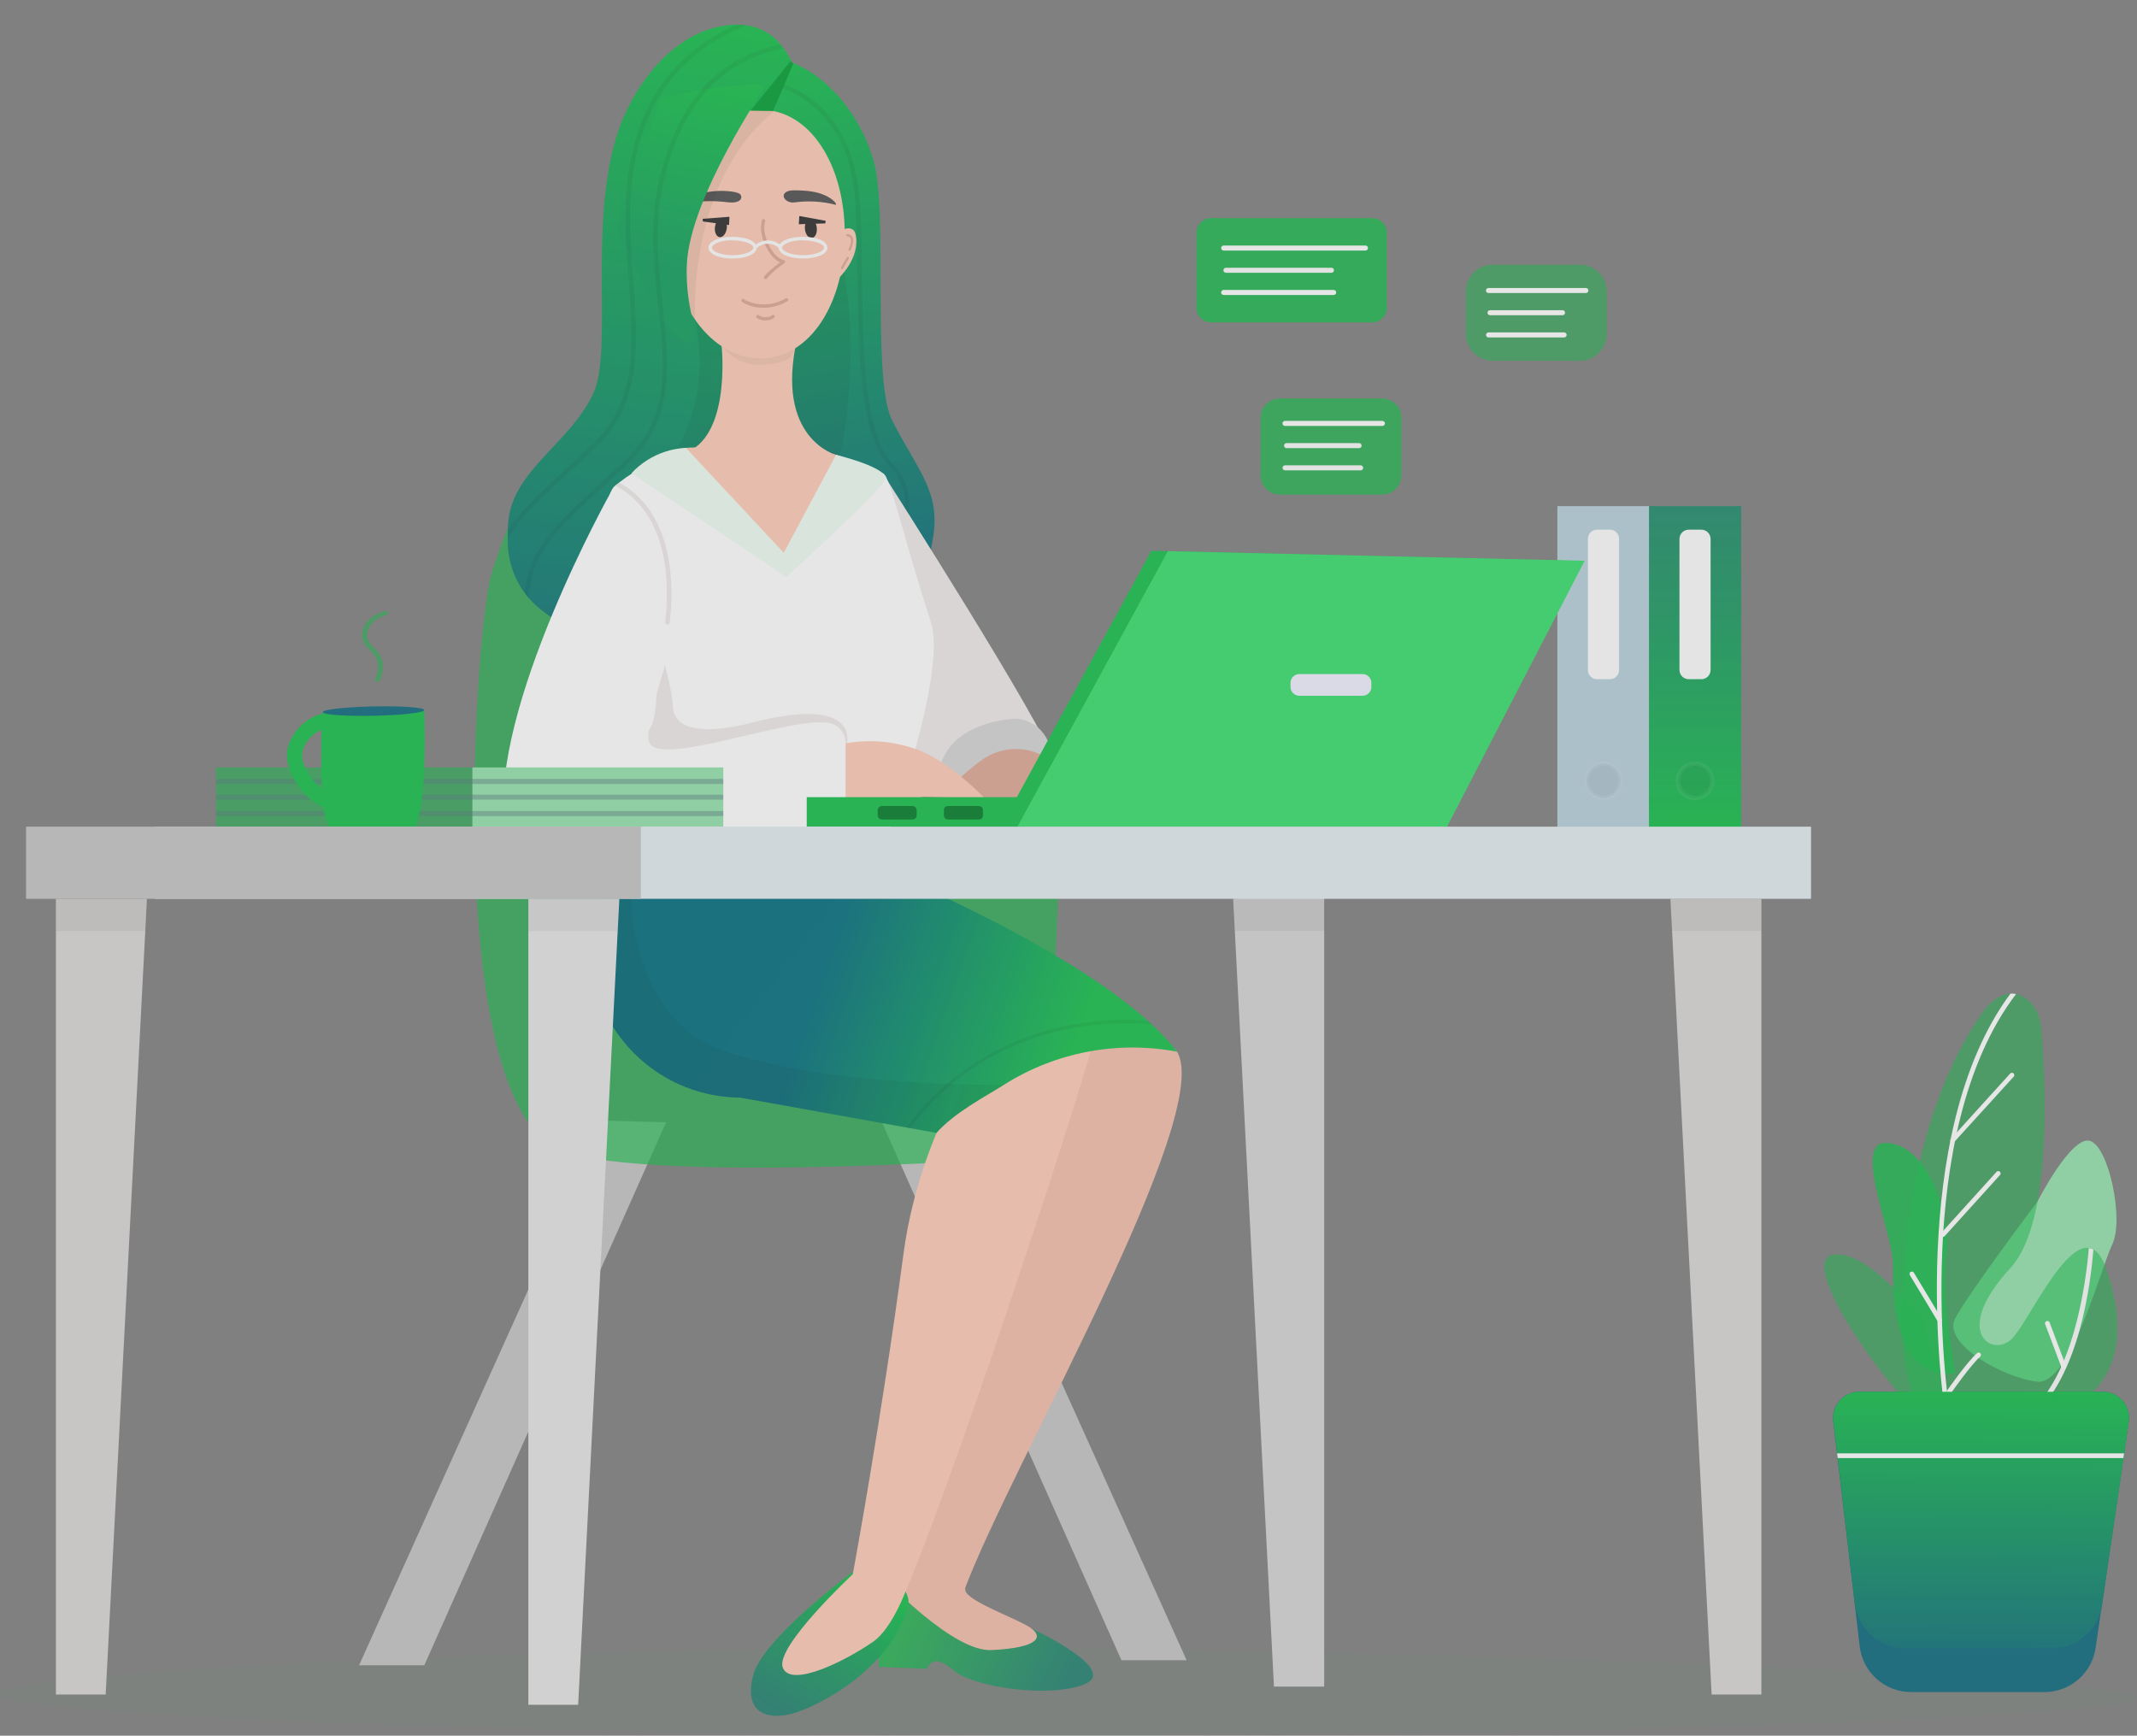 <svg width="815" height="662" viewBox="0 0 815 662" fill="none" xmlns="http://www.w3.org/2000/svg">
<rect x="0" y="0" width="815" height="662" fill="#808080" stroke="none"/>
<g opacity="0.8">
<path d="M629.108 193.04H593.944V316.137H629.108V193.04Z" fill="#B7CFDB"/>
<path d="M614.01 202.021H609.057C607.146 202.021 605.597 203.571 605.597 205.484V255.581C605.597 257.494 607.146 259.045 609.057 259.045H614.01C615.922 259.045 617.471 257.494 617.471 255.581V205.484C617.471 203.571 615.922 202.021 614.01 202.021Z" fill="#FCFCFC"/>
<g opacity="0.24">
<path opacity="0.24" d="M611.534 304.356C615.16 304.356 618.099 301.414 618.099 297.786C618.099 294.157 615.16 291.216 611.534 291.216C607.909 291.216 604.97 294.157 604.97 297.786C604.97 301.414 607.909 304.356 611.534 304.356Z" fill="#0C0C0C"/>
<path opacity="0.24" d="M611.534 305.221C610.069 305.218 608.637 304.78 607.421 303.963C606.204 303.146 605.256 301.986 604.698 300.63C604.139 299.274 603.995 297.783 604.283 296.345C604.571 294.907 605.278 293.587 606.316 292.551C607.353 291.515 608.674 290.81 610.111 290.525C611.549 290.24 613.038 290.388 614.392 290.95C615.745 291.512 616.902 292.463 617.716 293.683C618.53 294.902 618.964 296.336 618.964 297.803C618.959 299.772 618.175 301.659 616.782 303.049C615.389 304.44 613.502 305.221 611.534 305.221ZM611.534 292.064C610.404 292.068 609.301 292.406 608.363 293.037C607.425 293.668 606.695 294.562 606.265 295.608C605.835 296.654 605.724 297.803 605.947 298.912C606.169 300.021 606.715 301.039 607.515 301.837C608.315 302.635 609.334 303.179 610.442 303.398C611.551 303.617 612.699 303.503 613.743 303.07C614.786 302.636 615.678 301.903 616.305 300.962C616.933 300.022 617.268 298.916 617.268 297.786C617.274 297.028 617.131 296.276 616.846 295.574C616.561 294.872 616.139 294.233 615.606 293.695C615.073 293.157 614.439 292.73 613.74 292.438C613.041 292.147 612.291 291.997 611.534 291.997V292.064Z" fill="white"/>
</g>
<path d="M664.033 193.04H628.87V316.137H664.033V193.04Z" fill="url(#paint0_linear)"/>
<path d="M648.852 202.021H644.034C642.086 202.021 640.506 203.601 640.506 205.552V255.514C640.506 257.464 642.086 259.045 644.034 259.045H648.852C650.8 259.045 652.38 257.464 652.38 255.514V205.552C652.38 203.601 650.8 202.021 648.852 202.021Z" fill="#FCFCFC"/>
<g opacity="0.24">
<path opacity="0.24" d="M646.443 304.356C650.069 304.356 653.008 301.414 653.008 297.786C653.008 294.157 650.069 291.216 646.443 291.216C642.818 291.216 639.879 294.157 639.879 297.786C639.879 301.414 642.818 304.356 646.443 304.356Z" fill="#0C0C0C"/>
<path opacity="0.24" d="M646.443 305.221C644.978 305.218 643.546 304.78 642.33 303.963C641.113 303.146 640.165 301.986 639.607 300.63C639.048 299.274 638.904 297.783 639.192 296.345C639.48 294.907 640.187 293.587 641.225 292.551C642.262 291.515 643.583 290.81 645.02 290.525C646.458 290.24 647.947 290.388 649.301 290.95C650.654 291.512 651.811 292.463 652.625 293.683C653.438 294.902 653.873 296.336 653.873 297.803C653.868 299.772 653.083 301.659 651.691 303.049C650.298 304.44 648.411 305.221 646.443 305.221ZM646.443 292.064C645.313 292.068 644.21 292.406 643.272 293.037C642.334 293.668 641.604 294.562 641.174 295.608C640.744 296.654 640.633 297.803 640.856 298.912C641.078 300.021 641.624 301.039 642.424 301.837C643.224 302.635 644.243 303.179 645.351 303.398C646.459 303.617 647.608 303.503 648.652 303.07C649.695 302.636 650.587 301.903 651.214 300.962C651.842 300.022 652.176 298.916 652.176 297.786C652.183 297.028 652.04 296.276 651.755 295.574C651.47 294.872 651.048 294.233 650.515 293.695C649.982 293.157 649.348 292.73 648.649 292.438C647.95 292.147 647.2 291.997 646.443 291.997V292.064Z" fill="white"/>
</g>
<g opacity="0.24">
<path opacity="0.24" d="M815 647.451C815 655.175 577.185 662.73 381.946 661.932C186.707 661.134 0 653.936 0 646.212C0 638.487 183.535 627.758 378.774 628.624C574.013 629.49 815.034 639.744 815 647.451Z" fill="#13BF49" fill-opacity="0.552"/>
</g>
<path d="M351.888 409.763L452.544 633.191H427.677L331.143 416.367L351.888 409.763Z" fill="#C4C4C4"/>
<path d="M230.521 427.384L136.939 635.126H161.823L254.015 428.063L230.521 427.384Z" fill="#C4C4C4"/>
<path d="M228.842 171.904C200.497 180.97 194.815 195.485 187.453 218.845C181.703 237.128 168.794 407.878 209.657 436.671C225.772 447.994 311.67 445.702 355.094 443.563C370.276 442.816 395.804 445.43 400.113 421.188L403.505 342.909C403.505 342.909 314.079 290.706 308.176 277.957C302.273 265.207 308.922 191.037 308.922 191.037C308.922 191.037 286.107 153.587 228.842 171.904Z" fill="#13BF49" fill-opacity="0.67"/>
<path d="M368.088 605.621C386.119 558.087 463.214 425.109 448.914 401.122C444.979 394.535 421.147 389.238 418.517 390.749C415.888 392.26 344.459 608.728 344.459 608.728C344.459 608.728 366.052 611.155 368.088 605.621Z" fill="#F4BEAB"/>
<path d="M413.327 642.494C399.757 647.706 370.92 643.462 363.592 637.011C362.497 636.012 361.284 635.151 359.979 634.447C359.442 634.152 358.873 633.918 358.283 633.751C357.74 633.569 357.162 633.519 356.595 633.604C356.029 633.69 355.491 633.909 355.026 634.243C354.337 634.823 353.84 635.599 353.602 636.467L335.078 635.737L335.163 633.497V631.799L335.876 612.31C343.763 584.74 384.049 619.813 384.049 619.813L393.294 621.053C393.294 621.053 427.762 636.96 413.327 642.494Z" fill="url(#paint1_linear)" fill-opacity="0.79"/>
<path d="M338.284 603.193C338.284 603.193 363.626 630.016 378.061 629.337C396.618 628.454 398.145 624.074 392.598 620.56C387.051 617.046 368.46 610.476 368.121 606.436C367.85 603.363 369.987 595.265 369.987 595.265C369.987 595.265 341.524 597.744 338.284 603.193Z" fill="#F4BEAB"/>
<path d="M355.789 205.416C353.754 217.147 350.243 240.608 321.305 231.119C302.646 224.973 290.568 221.221 284.258 216.196C282.654 215.066 281.336 213.576 280.408 211.846C279.481 210.116 278.969 208.194 278.915 206.231C278.474 194.653 260.07 93.965 260.511 89.263C260.663 87.565 261.579 81.963 262.665 75.461C264.616 63.747 267.211 49.232 267.211 49.232C267.211 49.232 269.263 20.881 290.297 21.323C294.059 21.404 297.778 22.14 301.289 23.495L302.052 23.801C302.252 23.869 302.445 23.954 302.629 24.056C317.692 30.473 328.598 45.599 333.161 61.285C338.861 81.029 332.296 144.997 340.303 160.496C350.158 179.697 358.86 187.659 355.789 205.416Z" fill="url(#paint2_linear)"/>
<g opacity="0.24">
<path opacity="0.24" d="M334.4 227.655L332.823 227.027C333.789 224.634 335.146 221.934 336.571 219.048C342.966 206.18 350.938 190.188 339.15 177.931C327.768 166.048 327.361 133.3 327.004 104.338C326.869 93.626 326.75 83.508 326.071 75.342C323.103 39.589 297.71 33.58 297.456 33.529L297.812 31.831C298.083 31.831 324.68 38.18 327.768 75.172C328.446 83.389 328.582 93.541 328.701 104.287C329.057 132.926 329.447 165.402 340.371 176.726C352.991 189.815 344.374 207.131 338.098 219.778C336.69 222.647 335.35 225.33 334.4 227.655Z" fill="#0C0C0C"/>
</g>
<path d="M337.86 182.345C337.86 182.345 399.112 278.279 401.741 290.129C404.37 301.978 363.287 303.065 363.287 303.065L324.51 267.414L337.86 182.345Z" fill="#EFEAEA"/>
<path d="M358.419 293.507C358.419 293.507 359.453 277.651 384.439 274.307C397.076 272.609 402.284 285.07 400.808 290.163C399.332 295.256 385.44 304.032 384.439 304.032C383.439 304.032 358.419 300.637 358.419 300.637V293.507Z" fill="#D6D4D4"/>
<g opacity="0.24">
<path opacity="0.24" d="M321.474 168.628C334.739 85.528 300.39 41.847 276.15 58.145C251.911 74.442 258.831 162.075 259.68 164.129C260.528 166.183 296.268 209.457 300.034 207.827C303.799 206.197 319.608 180.342 321.474 168.628Z" fill="#0C0C0C"/>
</g>
<path d="M325.257 599.526C325.257 599.526 291.095 624.737 287.295 638.793C283.495 652.85 292.095 656.245 302.018 653.614C311.942 650.982 340.218 636.314 346.325 612.327C347.851 606.334 338.827 600.443 338.827 600.443L325.257 599.526Z" fill="url(#paint3_linear)"/>
<path d="M418.585 390.766C417.364 388.016 399.044 378.322 391.92 381.174C382.675 384.892 351.617 425.093 344.526 478.467C336.198 541.178 325.24 600.392 325.24 600.392C325.24 600.392 295.488 628.132 298.541 636.026C301.594 643.92 322.475 633.463 333.026 626.129C337.86 622.734 341.88 615.128 344.221 609.712C366.289 558.528 419.738 393.346 418.585 390.766Z" fill="#FFCCB6"/>
<path d="M293.113 194.296C292.944 198.557 289.941 207.334 284.259 216.128C274.522 231.22 255.914 252.288 231.081 244.598C216.951 240.218 207.537 234.785 201.668 228.114C201.125 227.502 200.616 226.874 200.141 226.229C195.724 220.207 193.432 212.885 193.628 205.416C193.628 204.352 193.628 203.266 193.628 202.157C193.628 200.934 193.78 199.678 193.916 198.405C195.935 179.068 217.935 168.56 226.382 149.784C233.761 133.385 224.449 86.275 235.186 51.846C241.343 32.136 258.052 9.88 280.714 9.405C282.001 9.372 283.289 9.446 284.564 9.626C289.731 10.311 294.444 12.939 297.744 16.977L298.914 18.47C299.963 19.936 300.888 21.486 301.679 23.105C301.815 23.36 301.934 23.614 302.052 23.886C302.171 24.157 302.205 24.242 302.29 24.412C297.903 28.613 294.597 33.815 292.655 39.572C292.359 40.466 292.154 41.387 292.045 42.322C291.23 48.519 294.708 53.985 299.763 57.839C302.958 60.26 306.62 61.994 310.517 62.932C311.755 69.723 302.782 76.513 302.952 78.313C303.426 82.896 293.588 182.701 293.113 194.296Z" fill="url(#paint4_linear)"/>
<g opacity="0.24">
<path opacity="0.24" d="M264.209 118.343C271.706 146.083 261.105 170.478 254.608 174.451C254.065 174.79 290.23 172.057 292.91 161.701C300.034 134.386 261.122 106.952 264.209 118.343Z" fill="#0C0C0C"/>
</g>
<path d="M340.269 360.904C340.269 376.212 334.193 390.894 323.377 401.718C312.561 412.543 297.892 418.624 282.596 418.624H282.223C270.834 418.547 259.722 415.096 250.289 408.707C240.856 402.318 233.525 393.277 229.22 382.723C224.914 372.17 223.828 360.577 226.097 349.406C228.366 338.235 233.889 327.987 241.97 319.954C250.051 311.92 260.328 306.462 271.505 304.266C282.681 302.07 294.257 303.236 304.773 307.616C315.289 311.996 324.273 319.394 330.593 328.877C336.913 338.361 340.286 349.505 340.286 360.904H340.269Z" fill="#016E7D"/>
<path d="M275.2 131.874C275.2 131.874 279.39 169.986 258.356 173.5H318.896C318.896 173.5 295.335 167.355 304.003 129.208C303.935 129.208 284.971 120.958 275.2 131.874Z" fill="#FFCCB6"/>
<path d="M337.894 320.857L246.466 322.673C246.466 322.673 245.957 319.957 245.109 315.271C240.461 289.552 225.941 204.669 232.964 187.625C233.285 186.733 233.821 185.934 234.524 185.299L234.728 185.146C235.22 184.739 235.695 184.365 236.187 183.992C242.669 178.894 250.2 175.3 258.238 173.466H318.896C325.014 175.513 331.011 177.905 336.859 180.63C339.726 182.056 345.103 207.284 354.975 237.077C361.506 256.991 337.894 320.857 337.894 320.857Z" fill="white"/>
<path d="M268.636 171.259L298.914 210.831L318.845 173.483C318.845 173.483 335.943 177.54 337.894 181.971C339.048 184.62 299.813 220.101 299.813 220.101L240.868 180.443C244.359 176.71 248.731 173.912 253.582 172.308C258.433 170.703 263.609 170.342 268.636 171.259Z" fill="#EEFDF3"/>
<path d="M374.007 290.18C367.527 295.018 360.793 300.926 361.573 304.033L408.882 304.559C408.882 304.559 410.171 297.361 400.808 290.163C396.948 287.246 392.242 285.669 387.405 285.672C382.568 285.675 377.864 287.258 374.007 290.18Z" fill="#DDA794"/>
<path d="M448.982 401.122C426.126 396.796 402.481 401.316 382.828 413.769C375.619 418.336 364 424.312 357.147 432.087L347.122 430.287L345.731 430.033L282.172 418.608L263.819 415.484L275.421 400.527L330.753 329.226C330.753 329.226 402.132 357.458 437.617 389.238L439.127 390.613C442.695 393.839 445.991 397.353 448.982 401.122Z" fill="url(#paint5_linear)"/>
<g opacity="0.24">
<path opacity="0.24" d="M382.879 413.769C375.67 418.336 364.051 424.311 357.198 432.087L282.223 418.607C272.094 418.543 262.161 415.809 253.422 410.682C244.684 405.555 237.449 398.215 232.445 389.401C227.442 380.586 224.846 370.608 224.919 360.471C224.992 350.334 227.732 340.394 232.862 331.653C237.086 331.568 240.343 331.433 240.343 331.433C240.343 331.433 236.509 386.538 275.472 400.527C314.435 414.516 382.879 413.769 382.879 413.769Z" fill="#0C0C0C"/>
</g>
<path d="M505.009 339.819V643.275L485.858 643.258L470.931 355.098L470.304 342.807L505.009 339.819Z" fill="#D5D5D5"/>
<g opacity="0.24">
<path opacity="0.24" d="M505.009 342.807V355.098H470.931L470.304 342.807H505.009Z" fill="black"/>
</g>
<path d="M56.028 342.807L55.4 355.098L40.303 646.28H21.322V342.807H56.028Z" fill="#D9D7D6"/>
<path d="M671.751 342.807V646.28H652.77L637.691 355.098L637.063 342.807H671.751Z" fill="#D9D7D6"/>
<path d="M523.329 83.185H461.856C458.802 83.185 456.326 85.663 456.326 88.719V117.41C456.326 120.466 458.802 122.944 461.856 122.944H523.329C526.383 122.944 528.858 120.466 528.858 117.41V88.719C528.858 85.663 526.383 83.185 523.329 83.185Z" fill="#13BF49" fill-opacity="0.836"/>
<path d="M520.75 95.561H466.674C466.42 95.561 466.176 95.46 465.996 95.28C465.816 95.1 465.715 94.856 465.715 94.602C465.715 94.347 465.816 94.103 465.996 93.924C466.176 93.744 466.42 93.643 466.674 93.643H520.75C521.005 93.643 521.248 93.744 521.428 93.924C521.608 94.103 521.709 94.347 521.709 94.602C521.709 94.856 521.608 95.1 521.428 95.28C521.248 95.46 521.005 95.561 520.75 95.561Z" fill="white"/>
<path d="M507.774 104.032H467.539C467.285 104.032 467.041 103.931 466.862 103.751C466.682 103.571 466.581 103.327 466.581 103.073C466.581 102.819 466.682 102.575 466.862 102.395C467.041 102.215 467.285 102.114 467.539 102.114H507.791C508.046 102.114 508.289 102.215 508.469 102.395C508.649 102.575 508.75 102.819 508.75 103.073C508.75 103.327 508.649 103.571 508.469 103.751C508.289 103.931 508.046 104.032 507.791 104.032H507.774Z" fill="#FAFAFA"/>
<path d="M508.639 112.503H466.674C466.42 112.503 466.176 112.402 465.996 112.222C465.816 112.042 465.715 111.799 465.715 111.544C465.715 111.29 465.816 111.046 465.996 110.866C466.176 110.686 466.42 110.585 466.674 110.585H508.639C508.893 110.585 509.137 110.686 509.317 110.866C509.497 111.046 509.597 111.29 509.597 111.544C509.597 111.799 509.497 112.042 509.317 112.222C509.137 112.402 508.893 112.503 508.639 112.503Z" fill="white"/>
<path d="M602.51 100.942H569.314C563.637 100.942 559.035 105.548 559.035 111.23V127.307C559.035 132.989 563.637 137.595 569.314 137.595H602.51C608.187 137.595 612.79 132.989 612.79 127.307V111.23C612.79 105.548 608.187 100.942 602.51 100.942Z" fill="#13BF49" fill-opacity="0.552"/>
<path d="M604.817 111.757H567.669C567.415 111.757 567.171 111.656 566.991 111.476C566.812 111.296 566.711 111.052 566.711 110.798C566.711 110.543 566.812 110.299 566.991 110.119C567.171 109.939 567.415 109.838 567.669 109.838H604.817C605.071 109.838 605.315 109.939 605.494 110.119C605.674 110.299 605.775 110.543 605.775 110.798C605.775 111.052 605.674 111.296 605.494 111.476C605.315 111.656 605.071 111.757 604.817 111.757Z" fill="white"/>
<path d="M595.928 120.228H568.245C567.991 120.228 567.748 120.127 567.568 119.947C567.388 119.767 567.287 119.523 567.287 119.269C567.287 119.014 567.388 118.77 567.568 118.591C567.748 118.411 567.991 118.31 568.245 118.31H595.911C596.166 118.31 596.409 118.411 596.589 118.591C596.769 118.77 596.87 119.014 596.87 119.269C596.87 119.523 596.769 119.767 596.589 119.947C596.409 120.127 596.166 120.228 595.911 120.228H595.928Z" fill="white"/>
<path d="M596.523 128.699H567.686C567.432 128.699 567.188 128.598 567.008 128.418C566.829 128.238 566.728 127.994 566.728 127.74C566.728 127.486 566.829 127.242 567.008 127.062C567.188 126.882 567.432 126.781 567.686 126.781H596.523C596.777 126.781 597.02 126.882 597.2 127.062C597.38 127.242 597.481 127.486 597.481 127.74C597.481 127.994 597.38 128.238 597.2 128.418C597.02 128.598 596.777 128.699 596.523 128.699Z" fill="white"/>
<path d="M527.078 151.991H488.115C484.03 151.991 480.719 155.305 480.719 159.392V181.241C480.719 185.329 484.03 188.643 488.115 188.643H527.078C531.162 188.643 534.474 185.329 534.474 181.241V159.392C534.474 155.305 531.162 151.991 527.078 151.991Z" fill="#13BF49" fill-opacity="0.75"/>
<path d="M527.213 162.449H490.065C489.811 162.449 489.567 162.348 489.387 162.168C489.208 161.988 489.107 161.744 489.107 161.489C489.107 161.235 489.208 160.991 489.387 160.811C489.567 160.631 489.811 160.53 490.065 160.53H527.213C527.467 160.53 527.711 160.631 527.891 160.811C528.071 160.991 528.172 161.235 528.172 161.489C528.172 161.744 528.071 161.988 527.891 162.168C527.711 162.348 527.467 162.449 527.213 162.449Z" fill="white"/>
<path d="M518.325 170.92H490.659C490.405 170.92 490.161 170.819 489.981 170.639C489.802 170.459 489.701 170.215 489.701 169.961C489.701 169.706 489.802 169.462 489.981 169.282C490.161 169.103 490.405 169.001 490.659 169.001H518.325C518.579 169.001 518.823 169.103 519.003 169.282C519.182 169.462 519.283 169.706 519.283 169.961C519.283 170.215 519.182 170.459 519.003 170.639C518.823 170.819 518.579 170.92 518.325 170.92Z" fill="#FAFAFA"/>
<path d="M518.919 179.391H490.083C489.828 179.391 489.585 179.29 489.405 179.11C489.225 178.93 489.124 178.686 489.124 178.432C489.124 178.177 489.225 177.933 489.405 177.754C489.585 177.574 489.828 177.473 490.083 177.473H518.919C519.173 177.473 519.417 177.574 519.597 177.754C519.776 177.933 519.877 178.177 519.877 178.432C519.877 178.686 519.776 178.93 519.597 179.11C519.417 179.29 519.173 179.391 518.919 179.391Z" fill="#FAFAFA"/>
<g opacity="0.24">
<path opacity="0.24" d="M56.028 342.807L55.4 355.098H21.322V342.807H56.028Z" fill="black"/>
</g>
<g opacity="0.24">
<path opacity="0.24" d="M671.751 342.807V355.098H637.691L637.063 342.807H671.751Z" fill="black"/>
</g>
<path d="M236.204 342.807L235.576 355.098L220.496 650.201H201.498V342.807H236.204Z" fill="#E5E5E5"/>
<g opacity="0.24">
<path opacity="0.24" d="M236.204 342.807L235.576 355.098H201.498V342.807H236.204Z" fill="black"/>
</g>
<path d="M811.845 542.298L800.633 618.863L799.225 628.471C798.541 633.16 796.193 637.445 792.611 640.544C789.029 643.642 784.452 645.347 779.718 645.346H728.83C723.999 645.342 719.336 643.566 715.726 640.353C712.115 637.139 709.807 632.713 709.239 627.911L708.289 619.796L699.146 542.01C698.981 540.603 699.115 539.177 699.54 537.826C699.965 536.475 700.671 535.229 701.611 534.171C702.552 533.112 703.706 532.265 704.997 531.685C706.288 531.105 707.688 530.805 709.103 530.805H801.905C803.348 530.799 804.774 531.105 806.088 531.703C807.401 532.3 808.57 533.175 809.514 534.266C810.458 535.358 811.155 536.641 811.557 538.027C811.96 539.413 812.058 540.87 811.845 542.298Z" fill="#0A687D"/>
<path d="M719.077 435.89C735.208 435.89 744.521 464.546 742.282 478.687C740.043 492.829 745.674 523.692 745.674 523.692C745.674 523.692 721.011 530.483 721.927 482.626C722.13 470.776 706.491 435.907 719.077 435.89Z" fill="#13BF49" fill-opacity="0.836"/>
<path d="M776.987 458.366C776.987 458.366 789.929 432.902 797.104 435.143C804.28 437.384 810.081 465.157 805.586 474.562C801.091 483.967 789.539 528.31 776.97 526.969C764.401 525.627 740.687 512.572 745.606 502.981C750.525 493.389 776.987 458.366 776.987 458.366Z" fill="#93E2AC"/>
<path d="M748.303 544.743C746.336 535.338 734.411 512.657 733.376 502.981C729 498.771 712.054 477.244 699.604 478.45C685.762 479.791 712.037 518.871 728.813 536.594C729.085 531.807 749.321 549.53 748.303 544.743Z" fill="#13BF49" fill-opacity="0.552"/>
<path d="M790.455 536.357C785.478 538.591 780.152 539.947 774.714 540.363C773.543 540.499 772.39 540.635 771.186 540.72C761.015 541.386 750.81 541.295 740.653 540.448C737.679 540.212 734.89 538.91 732.799 536.781L730.662 534.591C728.508 532.367 726.676 520.263 726.099 517.258C724.674 509.5 722.079 435.194 755.699 386.658C759.329 381.412 763.247 379.154 766.775 378.984C767.491 378.944 768.209 378.996 768.913 379.137C774.001 380.139 778.021 385.605 778.547 392.294C780.786 421.748 781.516 467.551 766.674 483.679C744.029 508.176 759.888 517.971 767.284 510.62C773.136 504.78 786.723 474.494 796.663 475.954C797.299 476.05 797.91 476.269 798.461 476.599C800.31 477.669 801.99 480.113 803.397 484.29C812.506 511.248 805.721 528.395 790.455 536.357Z" fill="#13BF49" fill-opacity="0.552"/>
<path d="M743.197 535.949C743.214 536.064 743.208 536.181 743.18 536.293C743.151 536.406 743.101 536.512 743.032 536.605C742.962 536.698 742.875 536.776 742.776 536.836C742.676 536.895 742.566 536.934 742.451 536.951H742.315C742.102 536.949 741.895 536.871 741.734 536.731C741.572 536.591 741.466 536.398 741.433 536.187C741.264 535.117 726.574 433.003 766.741 378.967C767.457 378.927 768.176 378.979 768.879 379.12C728.287 432.307 742.96 534.88 743.197 535.949Z" fill="white"/>
<path d="M798.36 476.616C797.41 488.805 793.101 525.271 774.714 540.363C771.114 543.397 766.819 545.491 762.212 546.458L761.856 544.76C765.201 544.076 768.373 542.725 771.186 540.787C791.049 527.359 795.646 487.838 796.629 476.022C797.238 476.11 797.825 476.312 798.36 476.616Z" fill="#FAFAFA"/>
<path d="M744.656 435.889C744.484 435.887 744.317 435.835 744.174 435.74C744.03 435.645 743.917 435.511 743.848 435.354C743.778 435.197 743.755 435.023 743.781 434.853C743.807 434.683 743.881 434.525 743.994 434.395L766.707 409.372C766.873 409.223 767.088 409.14 767.311 409.141C767.534 409.142 767.749 409.225 767.914 409.375C768.079 409.526 768.182 409.732 768.203 409.954C768.225 410.176 768.163 410.398 768.03 410.577L745.25 435.601C745.097 435.77 744.884 435.874 744.656 435.889Z" fill="white"/>
<path d="M740.942 471.812C740.77 471.809 740.602 471.758 740.459 471.663C740.316 471.568 740.203 471.434 740.133 471.277C740.063 471.12 740.04 470.946 740.066 470.776C740.092 470.606 740.167 470.447 740.28 470.318L761.364 447.009C761.439 446.908 761.534 446.824 761.644 446.762C761.753 446.701 761.874 446.662 761.999 446.65C762.124 446.638 762.25 446.652 762.37 446.692C762.489 446.732 762.598 446.796 762.691 446.88C762.784 446.965 762.858 447.068 762.909 447.183C762.959 447.298 762.985 447.423 762.985 447.548C762.985 447.674 762.958 447.798 762.907 447.913C762.856 448.028 762.781 448.13 762.687 448.215L741.603 471.506C741.52 471.601 741.419 471.677 741.305 471.729C741.191 471.782 741.067 471.81 740.942 471.812Z" fill="white"/>
<path d="M739.686 504.288C739.532 504.286 739.38 504.245 739.247 504.167C739.113 504.09 739.001 503.979 738.923 503.847C736.124 499.178 728.745 486.87 728.406 486.395C728.336 486.297 728.286 486.186 728.26 486.068C728.233 485.95 728.231 485.829 728.252 485.71C728.274 485.592 728.319 485.478 728.385 485.378C728.45 485.277 728.536 485.19 728.636 485.123C728.736 485.056 728.849 485.01 728.967 484.987C729.085 484.964 729.207 484.965 729.324 484.991C729.442 485.016 729.554 485.064 729.652 485.133C729.751 485.203 729.835 485.291 729.899 485.393C730.357 486.072 740.076 502.234 740.466 502.913C740.585 503.116 740.62 503.358 740.563 503.586C740.506 503.815 740.362 504.012 740.161 504.135C740.02 504.23 739.856 504.283 739.686 504.288Z" fill="white"/>
<path d="M787.063 522.198C786.882 522.196 786.707 522.14 786.558 522.037C786.41 521.934 786.296 521.789 786.232 521.621L779.972 505.035C779.931 504.923 779.912 504.805 779.917 504.686C779.921 504.567 779.949 504.45 779.999 504.342C780.049 504.234 780.119 504.137 780.206 504.056C780.293 503.976 780.395 503.913 780.507 503.872C780.618 503.83 780.737 503.812 780.855 503.816C780.974 503.821 781.09 503.849 781.198 503.898C781.306 503.948 781.403 504.018 781.484 504.105C781.565 504.193 781.628 504.295 781.669 504.406L787.928 520.993C788.01 521.215 788.001 521.462 787.903 521.678C787.804 521.895 787.624 522.063 787.402 522.147C787.293 522.185 787.178 522.202 787.063 522.198Z" fill="white"/>
<path d="M743.35 531.705C743.188 531.703 743.028 531.657 742.89 531.571C742.751 531.486 742.639 531.364 742.564 531.219C742.489 531.075 742.455 530.912 742.465 530.75C742.475 530.587 742.529 530.43 742.621 530.296C742.926 529.855 750.186 519.431 754.071 516.019C754.253 515.886 754.479 515.826 754.703 515.852C754.927 515.878 755.134 515.987 755.281 516.158C755.428 516.329 755.506 516.55 755.499 516.775C755.491 517.001 755.399 517.216 755.241 517.377C751.526 520.636 744.164 531.213 744.097 531.315C744.014 531.436 743.902 531.535 743.772 531.603C743.642 531.671 743.497 531.706 743.35 531.705Z" fill="white"/>
<path d="M811.845 542.298L810.148 554.318L809.894 556.117L801.701 611.936C801.19 615.803 799.516 619.422 796.901 622.315C794.287 625.207 790.855 627.236 787.062 628.132C785.391 628.501 783.685 628.683 781.974 628.675H726.099C721.405 628.55 716.916 626.723 713.465 623.535C710.015 620.348 707.838 616.015 707.338 611.342L700.859 556.117L700.638 554.318L699.196 542.01C699.031 540.603 699.165 539.177 699.59 537.826C700.015 536.475 700.721 535.229 701.662 534.171C702.602 533.112 703.756 532.265 705.047 531.685C706.339 531.105 707.738 530.805 709.153 530.805H801.955C803.394 530.807 804.815 531.118 806.122 531.719C807.429 532.319 808.591 533.195 809.53 534.285C810.468 535.376 811.161 536.656 811.56 538.039C811.96 539.422 812.057 540.875 811.845 542.298Z" fill="url(#paint6_linear)"/>
<path d="M810.064 554.318L809.809 556.117H700.842L700.621 554.318H810.064Z" fill="white"/>
<path d="M261.631 170.869L298.914 210.849L318.845 173.5L295.59 168.628L261.631 170.869Z" fill="#FFCCB6"/>
<g opacity="0.24">
<path opacity="0.24" d="M275.201 131.874C275.201 131.874 300.424 134.251 304.699 129.582C303.886 131.725 302.922 133.807 301.815 135.812C300.119 138.291 292.638 139.377 288.601 139.208C285.972 139.023 283.413 138.272 281.1 137.007C278.787 135.741 276.775 133.99 275.201 131.874Z" fill="#333232"/>
</g>
<path d="M322.17 89.263C322.17 115.441 309.092 136.661 290.06 136.661C271.028 136.661 255.609 115.441 255.609 89.263C255.609 63.085 271.045 41.864 290.06 41.864C309.075 41.864 322.17 63.085 322.17 89.263Z" fill="#FFCCB6"/>
<path d="M291.943 106.443C291.853 106.463 291.761 106.463 291.671 106.443C291.52 106.37 291.403 106.24 291.346 106.081C291.289 105.922 291.296 105.748 291.366 105.594C291.96 104.355 295.522 101.554 297.422 100.111C295.804 99.192 294.441 97.885 293.453 96.308C291.298 93.218 289.415 88.346 290.603 83.983C290.648 83.821 290.755 83.683 290.902 83.601C291.048 83.518 291.221 83.497 291.383 83.542C291.545 83.587 291.682 83.694 291.765 83.841C291.848 83.987 291.869 84.16 291.824 84.323C290.738 88.261 292.486 92.709 294.487 95.578C295.443 97.285 297.005 98.57 298.864 99.177C298.997 99.181 299.126 99.228 299.231 99.311C299.336 99.393 299.412 99.507 299.448 99.636C299.484 99.765 299.478 99.902 299.431 100.027C299.384 100.152 299.298 100.259 299.186 100.331C296.751 101.989 294.515 103.92 292.52 106.087C292.466 106.194 292.384 106.284 292.282 106.347C292.18 106.41 292.063 106.443 291.943 106.443Z" fill="#DDA794"/>
<path d="M291.264 117.392C288.401 117.456 285.576 116.721 283.105 115.27C282.963 115.19 282.851 115.065 282.787 114.915C282.722 114.764 282.709 114.597 282.749 114.439C282.78 114.317 282.847 114.208 282.941 114.126C283.034 114.043 283.15 113.99 283.274 113.973C283.398 113.957 283.524 113.978 283.636 114.033C283.748 114.089 283.841 114.177 283.902 114.286C286.359 115.561 289.102 116.182 291.867 116.09C294.633 115.998 297.328 115.195 299.694 113.76C299.838 113.7 299.999 113.694 300.147 113.744C300.294 113.794 300.419 113.895 300.497 114.03C300.576 114.165 300.603 114.323 300.574 114.476C300.545 114.629 300.462 114.767 300.339 114.863C297.596 116.506 294.461 117.38 291.264 117.392Z" fill="#DDA794"/>
<path d="M261.054 77.718C259.833 78.024 263.564 73.389 273.471 72.846C276.439 72.676 281.307 73.016 282.308 74.119C283.309 75.223 282.8 77.718 277.525 77.158C272.042 76.422 266.474 76.611 261.054 77.718Z" fill="#4F4F4F"/>
<path d="M277.175 87.136C277.453 85.14 276.671 83.381 275.428 83.207C274.185 83.033 272.951 84.511 272.673 86.507C272.394 88.504 273.176 90.263 274.419 90.437C275.663 90.611 276.896 89.133 277.175 87.136Z" fill="#2B2B2B"/>
<path d="M267.975 83.457L278.186 82.676L278.051 85.833L268.06 84.458L267.975 83.457Z" fill="#2B2B2B"/>
<path d="M318.625 78.092C319.846 78.397 316.589 73.271 306.751 72.727C303.783 72.558 301.238 72.337 299.813 73.237C297.422 74.748 299.966 77.719 303.206 77.175C308.357 76.489 313.591 76.8 318.625 78.092Z" fill="#4F4F4F"/>
<path d="M309.59 90.787C310.839 90.668 311.698 88.945 311.507 86.938C311.317 84.932 310.149 83.401 308.899 83.52C307.65 83.639 306.791 85.362 306.982 87.369C307.172 89.376 308.34 90.906 309.59 90.787Z" fill="#2B2B2B"/>
<path d="M314.91 84.221L304.834 82.387L304.647 85.528L314.723 85.205L314.91 84.221Z" fill="#2B2B2B"/>
<path d="M291.756 122.231C290.592 122.246 289.457 121.87 288.533 121.162C288.432 121.045 288.377 120.895 288.376 120.741C288.376 120.586 288.432 120.437 288.532 120.319C288.633 120.202 288.772 120.125 288.925 120.102C289.078 120.079 289.234 120.112 289.364 120.194C290.121 120.73 291.025 121.017 291.951 121.017C292.878 121.017 293.782 120.73 294.538 120.194C294.61 120.152 294.69 120.124 294.774 120.112C294.857 120.101 294.941 120.106 295.022 120.127C295.103 120.149 295.18 120.186 295.246 120.236C295.313 120.287 295.369 120.351 295.412 120.423C295.454 120.496 295.482 120.576 295.493 120.659C295.504 120.742 295.499 120.827 295.478 120.908C295.457 120.989 295.42 121.065 295.369 121.132C295.318 121.199 295.255 121.255 295.183 121.297C294.144 121.908 292.961 122.23 291.756 122.231Z" fill="#DDA794"/>
<path d="M245.414 223.802C245.414 223.802 255.168 267.72 247.331 278.789C243.565 284.102 248.79 292.098 265.142 286.717C281.493 281.335 319.761 278.127 322.814 284.629C322.814 284.629 329.599 264.596 286.905 275.58C269.433 280.062 257.05 278.975 256.626 269.316C256.202 259.656 245.414 223.802 245.414 223.802Z" fill="#EFEAEA"/>
<path d="M232.998 187.659C232.998 187.659 186.571 270.334 192.406 315.356H316.369C316.369 315.356 330.651 280.096 317.217 276.005C303.782 271.913 249.163 294.102 247.399 282.405C245.635 270.708 260.969 243.223 255.609 225.686C250.249 208.149 232.998 187.659 232.998 187.659Z" fill="white"/>
<path d="M322.492 283.508C331.357 281.914 340.482 282.633 348.988 285.596C361.506 289.722 375.602 304.474 375.602 304.474L351.668 303.948C351.668 303.948 351.668 304.848 344.391 304.848C337.114 304.848 322.475 306.019 322.475 306.019L322.492 283.508Z" fill="#FFCCB6"/>
<path d="M192.406 292.692H82.387V315.339H192.406V292.692Z" fill="#0FBC45" fill-opacity="0.6"/>
<path d="M275.845 292.692H180.159V315.305H275.845V292.692Z" fill="#93E2AC"/>
<g opacity="0.65">
<path opacity="0.65" d="M275.845 297.072H82.387V298.991H275.845V297.072Z" fill="#52767F"/>
</g>
<g opacity="0.65">
<path opacity="0.65" d="M275.845 303.065H82.387V304.983H275.845V303.065Z" fill="#52767F"/>
</g>
<g opacity="0.65">
<path opacity="0.65" d="M275.845 309.33H82.387V311.248H275.845V309.33Z" fill="#52767F"/>
</g>
<path d="M407.848 304.033H307.667V315.288H407.848V304.033Z" fill="#13BF49"/>
<path d="M439.093 210.067L381.624 315.356H545.499L597.981 213.87L439.093 210.067Z" fill="#13BF49"/>
<path d="M445.369 210.22L416.677 262.788L387.985 315.356H551.86L604.342 213.87L445.369 210.22Z" fill="#36DE6B"/>
<path d="M373.397 307.428H361.455C360.65 307.428 359.997 308.082 359.997 308.888V311.078C359.997 311.885 360.65 312.538 361.455 312.538H373.397C374.203 312.538 374.856 311.885 374.856 311.078V308.888C374.856 308.082 374.203 307.428 373.397 307.428Z" fill="#007C27"/>
<path d="M348.038 307.428H336.3C335.438 307.428 334.739 308.127 334.739 308.99V310.976C334.739 311.839 335.438 312.538 336.3 312.538H348.038C348.9 312.538 349.598 311.839 349.598 310.976V308.99C349.598 308.127 348.9 307.428 348.038 307.428Z" fill="#007C27"/>
<path d="M279.39 98.6C274.166 98.6 270.213 96.902 270.213 94.457C270.213 92.013 274.149 90.315 279.39 90.315C284.632 90.315 288.567 92.013 288.567 94.457C288.567 96.902 284.615 98.6 279.39 98.6ZM279.39 91.605C274.878 91.605 271.486 93.116 271.486 94.474C271.486 95.832 274.878 97.343 279.39 97.343C283.902 97.343 287.295 95.832 287.295 94.474C287.295 93.116 283.902 91.673 279.39 91.673V91.605Z" fill="#FCFCFC"/>
<path d="M306.276 98.6C300.984 98.6 296.997 96.902 296.997 94.457C296.997 92.013 300.984 90.315 306.276 90.315C311.568 90.315 315.554 92.013 315.554 94.457C315.554 96.902 311.568 98.6 306.276 98.6ZM306.276 91.605C301.696 91.605 298.27 93.116 298.27 94.474C298.27 95.832 301.662 97.343 306.276 97.343C310.89 97.343 314.282 95.832 314.282 94.474C314.282 93.116 310.856 91.673 306.276 91.673V91.605Z" fill="#FCFCFC"/>
<path d="M288.364 94.899L287.431 94.033C288.117 93.315 288.938 92.74 289.848 92.343C290.758 91.945 291.737 91.732 292.73 91.716C293.722 91.701 294.708 91.882 295.63 92.251C296.552 92.619 297.391 93.167 298.1 93.863L297.286 94.831C296.704 94.234 296.007 93.762 295.238 93.441C294.469 93.12 293.643 92.958 292.81 92.965C291.977 92.971 291.154 93.146 290.39 93.478C289.626 93.81 288.937 94.293 288.364 94.899Z" fill="#FCFCFC"/>
<path d="M302.629 24.09L294.843 42.322H294.419H292.044L286.26 42.204L288.126 39.878L301.289 23.58L301.679 23.105C301.815 23.36 301.933 23.614 302.052 23.886C302.25 23.937 302.443 24.005 302.629 24.09Z" fill="#009F32"/>
<path d="M321.033 88.057C321.441 87.243 325.478 85.867 326.258 89.263C328.378 98.379 319.693 106.239 319.693 106.239C319.693 106.239 319.473 91.215 321.033 88.057Z" fill="#FFCCB6"/>
<path d="M519.631 257.076H495.544C493.68 257.076 492.169 258.588 492.169 260.454V261.982C492.169 263.848 493.68 265.36 495.544 265.36H519.631C521.496 265.36 523.007 263.848 523.007 261.982V260.454C523.007 258.588 521.496 257.076 519.631 257.076Z" fill="#F0F0FF"/>
<path d="M256.05 227.485C256.05 230.609 255.83 233.936 255.439 237.502C255.419 237.709 255.322 237.901 255.169 238.042C255.016 238.183 254.816 238.262 254.608 238.266H254.439C254.216 238.24 254.013 238.127 253.873 237.952C253.733 237.778 253.668 237.555 253.692 237.332C254.268 232.215 254.438 227.061 254.201 221.917C252.895 197.131 240.631 188.151 234.694 185.265C235.186 184.857 235.661 184.484 236.153 184.11C243.192 187.743 256.423 198.625 256.05 227.485Z" fill="#EFEAEA"/>
<path d="M323.985 95.629H323.816C323.715 95.581 323.637 95.495 323.599 95.39C323.561 95.285 323.566 95.17 323.612 95.069C324.816 92.42 324.63 91.215 324.257 90.672C324.131 90.493 323.963 90.348 323.767 90.251C323.572 90.153 323.355 90.105 323.137 90.111C323.028 90.105 322.924 90.06 322.844 89.986C322.764 89.912 322.711 89.812 322.696 89.704C322.694 89.648 322.702 89.593 322.722 89.54C322.741 89.488 322.77 89.44 322.808 89.399C322.846 89.358 322.891 89.325 322.942 89.301C322.993 89.278 323.047 89.265 323.103 89.263C323.463 89.253 323.819 89.331 324.141 89.491C324.464 89.651 324.742 89.887 324.952 90.179C325.664 91.232 325.478 92.98 324.375 95.408C324.337 95.478 324.281 95.535 324.212 95.574C324.143 95.613 324.064 95.632 323.985 95.629Z" fill="#DDA794"/>
<path d="M321.101 102.708C321.027 102.708 320.955 102.689 320.891 102.653C320.826 102.616 320.773 102.564 320.735 102.5C320.698 102.437 320.677 102.365 320.676 102.291C320.674 102.217 320.692 102.144 320.728 102.08L322.95 98.192C323.006 98.096 323.099 98.026 323.207 97.997C323.315 97.968 323.43 97.984 323.527 98.039C323.623 98.096 323.693 98.188 323.721 98.296C323.75 98.405 323.735 98.52 323.679 98.617L321.457 102.504C321.42 102.565 321.368 102.616 321.305 102.652C321.243 102.688 321.173 102.707 321.101 102.708Z" fill="#DDA794"/>
<g opacity="0.24">
<path opacity="0.24" d="M439.16 390.579C385.966 386.895 357.927 415.568 347.156 430.304L345.765 430.049C356.366 415.382 384.337 386.131 437.651 389.204L439.16 390.579Z" fill="#0C0C0C"/>
</g>
<g opacity="0.24">
<path opacity="0.24" d="M295.268 42.441C262.157 69.111 264.955 121.042 265.193 122.486L255.609 103.064C255.609 103.064 273.538 34.938 274.183 34.938C277.695 37.989 281.714 40.402 286.057 42.068L286.277 42.153L292.062 42.271H294.436C294.723 42.264 295.007 42.322 295.268 42.441Z" fill="#0C0C0C"/>
</g>
<path d="M291.383 33.664C291.383 33.664 263.259 75.291 261.97 100.484C260.901 121.416 269.874 131.314 261.512 130.516C254.252 129.82 235.237 87.412 235.237 87.412C235.237 87.412 251.351 37.705 252.199 37.382C253.047 37.06 292.18 28.86 291.383 33.664Z" fill="url(#paint7_linear)"/>
<g opacity="0.24">
<path opacity="0.24" d="M284.665 9.694C267.33 16.484 249.926 30.066 243.192 56.939C238.917 73.916 240.207 90.74 241.496 106.986C243.362 131.127 245.109 153.943 226.62 171.225C223.651 174.01 220.869 176.573 218.274 178.967C206.248 190.052 198.241 197.42 193.678 205.484C193.678 204.42 193.678 203.334 193.678 202.225C198.564 194.789 206.265 187.676 217.07 177.727C219.665 175.334 222.447 172.77 225.415 169.986C243.294 153.264 241.665 131.874 239.766 107.173C238.51 90.808 237.204 73.882 241.462 56.583C248.026 30.558 264.141 16.756 280.764 9.473C282.068 9.438 283.373 9.511 284.665 9.694Z" fill="#0C0C0C"/>
</g>
<g opacity="0.24">
<path opacity="0.24" d="M253.523 67.329C249.163 84.713 251.046 100.994 252.742 116.731C255.236 138.97 257.594 159.97 239.359 177.014C236.373 179.799 233.592 182.362 230.996 184.756C211.506 202.717 202.618 210.934 201.651 228.114C201.108 227.503 200.599 226.875 200.125 226.229C201.685 209.474 211.116 200.765 229.843 183.517C232.438 181.123 235.22 178.559 238.188 175.775C255.813 159.308 253.607 139.666 251.063 116.918C249.282 101.028 247.433 84.662 251.86 66.905C260.342 32.833 278.593 21.068 297.659 16.926L298.83 18.42C280.018 22.409 261.953 33.665 253.523 67.329Z" fill="#0C0C0C"/>
</g>
<path d="M126.727 308.481C118.246 308.277 109.256 296.037 109.443 287.888C109.629 279.739 117.924 271.676 126.185 271.879C133.377 272.049 138.228 278.925 138.058 288.584C137.685 301.215 133.479 308.65 126.727 308.481ZM126.049 277.617C121.418 277.499 115.329 282.524 115.193 288.024C115.057 293.524 122.266 302.624 126.863 302.726C130.171 302.726 132.071 295.595 132.24 288.431C132.308 284.493 131.155 277.753 126.049 277.634V277.617Z" fill="#13BF49"/>
<path d="M157.837 316.188C154.851 320.619 147.269 318.395 139.568 319.006C123.725 320.279 123.793 313.285 122.877 301.741C122.258 291.71 122.321 281.648 123.063 271.625H124.115L161.806 270.844C161.806 270.844 163.315 308.022 157.837 316.188Z" fill="#13BF49"/>
<path d="M142.475 272.994C153.171 272.774 161.826 271.797 161.806 270.813C161.785 269.828 153.098 269.209 142.402 269.43C131.706 269.65 123.051 270.627 123.071 271.611C123.092 272.595 131.779 273.215 142.475 272.994Z" fill="#0A687D"/>
<path d="M143.936 260C143.778 259.998 143.623 259.965 143.483 259.904C143.343 259.842 143.223 259.754 143.133 259.646C143.043 259.538 142.985 259.414 142.964 259.284C142.944 259.154 142.961 259.022 143.015 258.898C145.638 252.818 143.21 250.262 140.888 247.78C139.157 246.328 138.129 244.399 138 242.36C138.213 235.208 146.648 233.063 146.718 233.034C146.972 232.972 147.246 232.996 147.478 233.1C147.711 233.205 147.884 233.382 147.959 233.592C148.034 233.803 148.005 234.029 147.879 234.222C147.753 234.415 147.539 234.558 147.286 234.62C147.002 234.62 140.197 236.456 139.985 242.39C140.132 244.058 141.007 245.625 142.448 246.796C144.858 249.366 147.87 252.553 144.893 259.486C144.815 259.641 144.681 259.774 144.511 259.865C144.34 259.957 144.14 260.004 143.936 260Z" fill="#13BF49" fill-opacity="0.552"/>
<path d="M690.682 315.288H58.996V342.807H690.682V315.288Z" fill="#E2ECF1"/>
<path d="M244.414 315.288H9.94V342.807H244.414V315.288Z" fill="#C4C4C4"/>
</g>
<defs>
<linearGradient id="paint0_linear" x1="646.273" y1="165.521" x2="646.452" y2="316.137" gradientUnits="userSpaceOnUse">
<stop stop-color="#09816D" stop-opacity="0.79"/>
<stop offset="1" stop-color="#13BF49"/>
</linearGradient>
<linearGradient id="paint1_linear" x1="346.884" y1="618.795" x2="402.882" y2="649.314" gradientUnits="userSpaceOnUse">
<stop stop-color="#13BF49"/>
<stop offset="1" stop-color="#09816D"/>
</linearGradient>
<linearGradient id="paint2_linear" x1="308.459" y1="21.317" x2="349.494" y2="227.473" gradientUnits="userSpaceOnUse">
<stop stop-color="#13BF49"/>
<stop offset="1" stop-color="#0A687D"/>
</linearGradient>
<linearGradient id="paint3_linear" x1="324.833" y1="599.272" x2="292.566" y2="650.177" gradientUnits="userSpaceOnUse">
<stop stop-color="#13BF49"/>
<stop offset="1" stop-color="#09816D" stop-opacity="0.79"/>
</linearGradient>
<linearGradient id="paint4_linear" x1="252.125" y1="9.397" x2="219.612" y2="280.955" gradientUnits="userSpaceOnUse">
<stop stop-color="#13BF49"/>
<stop offset="0.197" stop-color="#11AE53"/>
<stop offset="0.347" stop-color="#10A15B"/>
<stop offset="1" stop-color="#0A687D"/>
</linearGradient>
<linearGradient id="paint5_linear" x1="312.959" y1="373.484" x2="407.118" y2="406.54" gradientUnits="userSpaceOnUse">
<stop stop-color="#026E7D"/>
<stop offset="1" stop-color="#13BF49"/>
</linearGradient>
<linearGradient id="paint6_linear" x1="755.541" y1="530.805" x2="754.833" y2="640.864" gradientUnits="userSpaceOnUse">
<stop stop-color="#13BF49"/>
<stop offset="1" stop-color="#0A687D"/>
</linearGradient>
<linearGradient id="paint7_linear" x1="263.316" y1="32.159" x2="248.478" y2="102.703" gradientUnits="userSpaceOnUse">
<stop stop-color="#13BF49"/>
<stop offset="1" stop-color="#0F9D5D"/>
</linearGradient>
</defs>
</svg>
